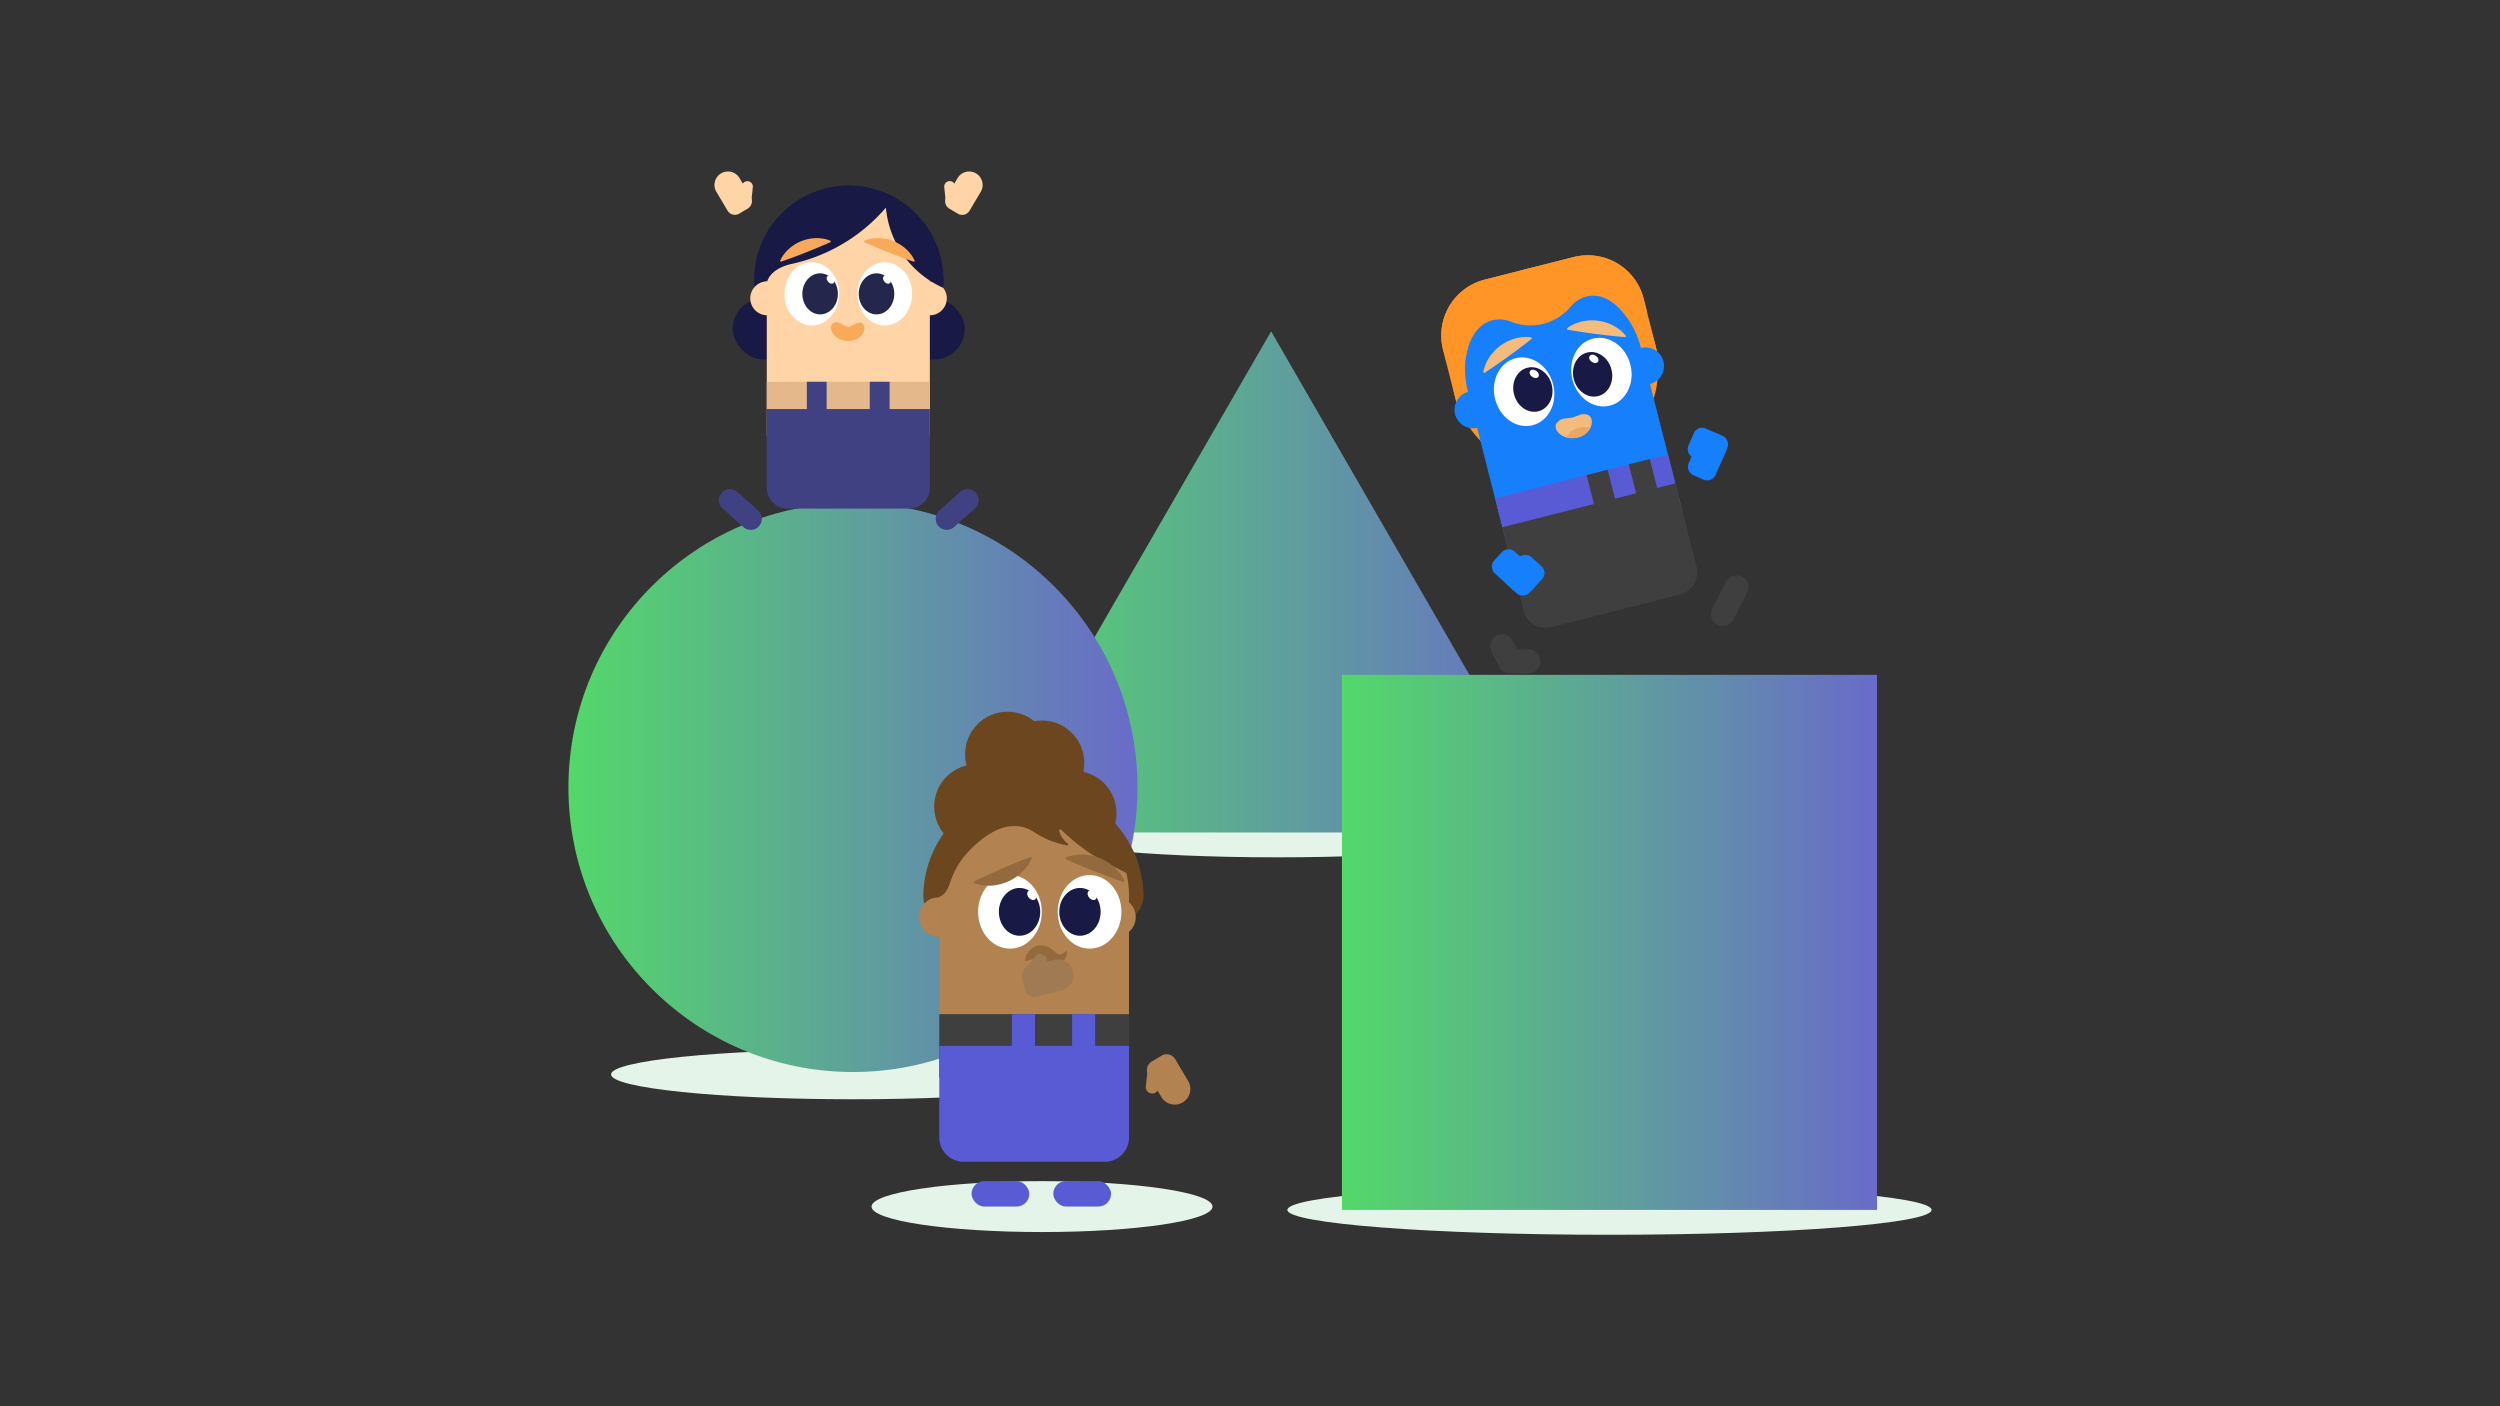 <svg xmlns="http://www.w3.org/2000/svg" xmlns:xlink="http://www.w3.org/1999/xlink" data-name="Layer 1" viewBox="0 0 1920 1080"><rect x="0" y="0" width="1920" height="1080" fill="#333333" stroke="none"/><defs><linearGradient id="a" x1="754.03" x2="1198.43" y1="446.9" y2="446.9" gradientUnits="userSpaceOnUse"><stop class="stopColora0e6f2 svgShape" offset="0" stop-color="#53d86a"/><stop class="stopColor69a8c9 svgShape" offset="1" stop-color="#696bc9"/></linearGradient><linearGradient id="b" x1="436.55" x2="873.59" y1="604.79" y2="604.79" xlink:href="#a"/><linearGradient id="c" x1="1030.6" x2="1441.53" y1="723.74" y2="723.74" xlink:href="#a"/></defs><path fill="#167ffc" d="M1311.85,331.4h0a11.28,11.28,0,0,1,11.28,11.28V361a7.13,7.13,0,0,1-7.13,7.13h-8.3a7.13,7.13,0,0,1-7.13-7.13V342.68A11.28,11.28,0,0,1,1311.85,331.4Z" class="colorf3c4af svgShape" transform="rotate(23.67 1311.654 349.677)"/><rect width="28.06" height="24.23" x="1297.68" y="330.89" fill="#167ffc" class="colorf3c4af svgShape" rx="6.65" transform="rotate(23.67 1311.506 342.908)"/><path fill="#fe9526" d="M1150.8 204.63h70.49a44.24 44.24 0 0144.24 44.24v50.41a0 0 0 010 0h-159a0 0 0 010 0V248.87A44.24 44.24 0 011150.8 204.63zM1150.8 204.63h70.49a44.24 44.24 0 0144.24 44.24v50.41a0 0 0 010 0h-159a0 0 0 010 0V248.87A44.24 44.24 0 011150.8 204.63z" class="colore07b4f svgShape" transform="rotate(-14.25 1186.038 251.97)"/><circle cx="1193.96" cy="283.12" r="79.48" fill="#fe9526" class="colore07b4f svgShape"/><circle cx="1263.72" cy="281.05" r="14.26" fill="#167ffc" class="colorf3c4af svgShape"/><circle cx="1131.34" cy="314.67" r="14.26" fill="#167ffc" class="colorf3c4af svgShape"/><path fill="#167ffc" d="M1198.53,214.39h0A68.48,68.48,0,0,1,1267,282.87v107.9a0,0,0,0,1,0,0h-137a0,0,0,0,1,0,0V282.87A68.48,68.48,0,0,1,1198.53,214.39Z" class="colorf3c4af svgShape" transform="rotate(-14.25 1198.523 302.565)"/><rect width="136.95" height="45.83" x="1151.76" y="365.14" fill="#595bd4" class="color438faa svgShape" transform="rotate(-14.25 1220.218 388.03)"/><rect width="16.67" height="45.83" x="1256.28" y="353.87" fill="#3f3f3f" class="color3f3f3f svgShape" transform="rotate(-14.25 1264.603 376.8)"/><rect width="16.67" height="45.83" x="1223.9" y="362.09" fill="#3f3f3f" class="color3f3f3f svgShape" transform="rotate(-14.25 1232.213 385.02)"/><path fill="#3f3f3f" d="M1162.06,386.77h137a0,0,0,0,1,0,0V452.9a17.5,17.5,0,0,1-17.5,17.5H1179.56a17.5,17.5,0,0,1-17.5-17.5V386.77a0,0,0,0,1,0,0Z" class="color3f3f3f svgShape" transform="rotate(-14.25 1230.508 428.56)"/><ellipse cx="1170.52" cy="300.85" fill="#fff" class="colorffffff svgShape" rx="22.99" ry="26.56" transform="rotate(-14.25 1170.503 300.85)"/><ellipse cx="1177.24" cy="299.14" fill="#181944" class="color182844 svgShape" rx="14.93" ry="17.25" transform="rotate(-14.25 1177.218 299.13)"/><ellipse cx="1182.81" cy="285.36" fill="#fff" class="colorffffff svgShape" rx="2.75" ry="3.9" transform="matrix(.58 -.81 .81 .58 261.12 1079.69)"/><ellipse cx="1229.87" cy="285.78" fill="#fff" class="colorffffff svgShape" rx="22.99" ry="26.56" transform="rotate(-14.25 1229.873 285.765)"/><ellipse cx="1223.14" cy="287.48" fill="#181944" class="color182844 svgShape" rx="14.93" ry="17.25" transform="rotate(-14.25 1223.118 287.48)"/><ellipse cx="1228.71" cy="273.7" fill="#fff" class="colorffffff svgShape" rx="2.75" ry="3.9" transform="matrix(.58 -.81 .81 .58 289.72 1112.11)"/><path fill="#f4bb7f" d="M1207.64,320.65c3.66-.93,8.08-4.25,12.56-1.59s2.89,14.06-8.42,16.93-19.84-6.09-16.32-10.92S1203.21,321.78,1207.64,320.65Z" class="colorf4987f svgShape"/><path fill="#e8a762" d="M1203.05,336s4.23-10.42,18.37-7.34C1221.42,328.61,1216.68,338.81,1203.05,336Z" class="colore86275 svgShape"/><path fill="#f4bb7f" d="M1203.6 252.08a22.89 22.89 0 013.13-2.05 31.22 31.22 0 019-3.3 34.42 34.42 0 0111.51-.39 35.21 35.21 0 0111 3.33 33.45 33.45 0 015.31 3.28 30.16 30.16 0 012.58 2.2 22.89 22.89 0 012.51 2.77l-.13 1-5.67-.48-5.66-.58c-3.77-.41-7.52-.9-11.29-1.34s-7.51-1-11.26-1.58l-5.61-.87-5.61-1zM1139.2 285.72a24 24 0 01.88-3.64 31.14 31.14 0 011.21-3.17 33.21 33.21 0 013.1-5.41 34.85 34.85 0 018.12-8.18 35.35 35.35 0 0110.32-5.13 32.11 32.11 0 019.5-1.41 23.64 23.64 0 013.72.3l.6.83-4.46 3.54-4.52 3.44c-3 2.29-6.1 4.51-9.14 6.76s-6.16 4.41-9.28 6.57l-4.69 3.21-4.76 3.13z" class="colorf4987f svgShape"/><path fill="#fe9526" d="M1235.75,199.17h0c-1-.41-2.07-.78-3.12-1.11l-.13,0-1.39-.4-.49-.13-.74-.19h0a44,44,0,0,0-18.58-.47l-.19,0c-.84.16-1.67.34-2.51.55l-68.32,17.35c-.82.21-1.62.45-2.42.7l-.21.06a44,44,0,0,0-16.12,9.29h0c-.13.11-.25.24-.37.35l-.74.7-.61.6-.65.67-.62.67c-.2.21-.39.43-.58.65l-.62.71-.11.13h0a44.43,44.43,0,0,0-8.63,16.36h0c-.12.4-.2.8-.3,1.2-.23.89-.42,1.79-.59,2.69-.11.56-.22,1.11-.3,1.67l0,.13v0a43.94,43.94,0,0,0,.91,17.17l2.5,9.83,3.24-.83,2.74-.69,9-2.3c2-13,8.21-25.44,20.33-28.52a22.55,22.55,0,0,1,13.42.73,40.61,40.61,0,0,0,47.41-12,22.49,22.49,0,0,1,11.45-7c12.12-3.08,23,5,30.72,15.55l15.72-4-2.5-9.83A44.18,44.18,0,0,0,1235.75,199.17Z" class="colore07b4f svgShape"/><ellipse cx="981.03" cy="639.34" fill="#e5f4e8" class="colore5f4f4 svgShape" rx="185.76" ry="19.09"/><ellipse cx="1236.07" cy="929.21" fill="#e5f4e8" class="colore5f4f4 svgShape" rx="247.38" ry="19.09"/><polygon fill="url(#a)" points="976.23 254.47 754.03 639.34 1198.43 639.34 976.23 254.47"/><ellipse cx="800.28" cy="926.66" fill="#e5f4e8" class="colore5f4f4 svgShape" rx="130.94" ry="19.55"/><ellipse cx="655.07" cy="825.15" fill="#e5f4e8" class="colore5f4f4 svgShape" rx="185.76" ry="19.09"/><circle cx="655.07" cy="604.79" r="218.52" fill="url(#b)"/><rect width="410.93" height="410.93" x="1030.6" y="518.28" fill="url(#c)"/><rect width="41.66" height="18.37" x="1307.57" y="452.09" fill="#3f3f3f" class="color3f3f3f svgShape" rx="9.18" transform="rotate(-62.95 1328.406 461.268)"/><path fill="#167ffc" d="M1164,421.24h0a11.3,11.3,0,0,1,11.3,11.3v18.38a7.14,7.14,0,0,1-7.14,7.14h-8.31a7.14,7.14,0,0,1-7.14-7.14V432.53A11.3,11.3,0,0,1,1164,421.24Z" class="colorf3c4af svgShape" transform="rotate(132.56 1164.013 439.676)"/><rect width="28.1" height="24.27" x="1156.42" y="429.58" fill="#167ffc" class="colorf3c4af svgShape" rx="6.66" transform="rotate(132.56 1170.477 441.747)"/><polyline fill="none" stroke="#3f3f3f" stroke-linecap="round" stroke-linejoin="round" stroke-width="18.46" points="1153.64 496.35 1159.63 507.94 1173.77 507.94"/><rect width="178.25" height="46.97" x="562.71" y="229.11" fill="#181944" class="color182844 svgShape" rx="23.49"/><circle cx="651.83" cy="215.25" r="72.67" fill="#181944" class="color182844 svgShape"/><circle cx="714.12" cy="229.11" r="13.04" fill="#ffd4a7" class="colorffd5a7 svgShape"/><circle cx="589.24" cy="229.11" r="13.04" fill="#ffd4a7" class="colorffd5a7 svgShape"/><path fill="#ffd4a7" d="M651.51,152.89h0a62.61,62.61,0,0,1,62.61,62.61v98.66a0,0,0,0,1,0,0H588.89a0,0,0,0,1,0,0V215.5A62.61,62.61,0,0,1,651.51,152.89Z" class="colorffd5a7 svgShape"/><path fill="#ffd4a7" d="M558.6,130.79h7.61a6.54,6.54,0,0,1,6.54,6.54v16.82a10.34,10.34,0,0,1-10.34,10.34h0a10.34,10.34,0,0,1-10.34-10.34V137.33a6.54,6.54,0,0,1,6.54-6.54Z" class="colorffd5a7 svgShape" transform="rotate(149.28 562.4 147.638)"/><path fill="#ffd4a7" d="M570.27,139h6.55a.93.93,0,0,1,.93.93v11.71a4.21,4.21,0,0,1-4.21,4.21h0a4.21,4.21,0,0,1-4.21-4.21V140a.93.93,0,0,1,.93-.93Z" class="colorffd5a7 svgShape" transform="rotate(-173.96 573.541 147.48)"/><path fill="#ffd4a7" d="M741,130.79h0a10.34,10.34,0,0,1,10.34,10.34V158a6.54,6.54,0,0,1-6.54,6.54h-7.61a6.54,6.54,0,0,1-6.54-6.54V141.13A10.34,10.34,0,0,1,741,130.79Z" class="colorffd5a7 svgShape" transform="rotate(30.72 740.968 147.644)"/><path fill="#ffd4a7" d="M729.81,139h0a4.21,4.21,0,0,1,4.21,4.21v11.71a.93.93,0,0,1-.93.93h-6.55a.93.93,0,0,1-.93-.93V143.24a4.21,4.21,0,0,1,4.21-4.21Z" class="colorffd5a7 svgShape" transform="rotate(-6.04 730.365 147.54)"/><rect width="125.22" height="41.9" x="588.89" y="293.2" fill="#e4b88a" class="colore49e8a svgShape"/><rect width="15.24" height="41.9" x="667.97" y="293.2" fill="#404182" class="color405182 svgShape"/><rect width="15.24" height="41.9" x="619.64" y="293.2" fill="#404182" class="color405182 svgShape"/><path fill="#404182" d="M588.89,314.15H714.12a0,0,0,0,1,0,0v60.47a16,16,0,0,1-16,16H604.9a16,16,0,0,1-16-16V314.15A0,0,0,0,1,588.89,314.15Z" class="color405182 svgShape"/><path fill="#f8aa58" d="M651.52,250.91c3.46,0,7.91-5.53,11.28-2.16s-.6,13.12-11.28,13.12-16.22-9.87-12-13.36S647.34,250.91,651.52,250.91Z" class="colorf8b558 svgShape"/><ellipse cx="623.51" cy="225.68" fill="#fff" class="colorffffff svgShape" rx="21.02" ry="24.29"/><ellipse cx="629.85" cy="225.68" fill="#25264c" class="color2c254c svgShape" rx="13.65" ry="15.77"/><ellipse cx="637.9" cy="214.72" fill="#fff" class="colorffffff svgShape" rx="2.51" ry="3.56" transform="rotate(-40.07 637.88 214.715)"/><ellipse cx="679.5" cy="225.68" fill="#fff" class="colorffffff svgShape" rx="21.02" ry="24.29"/><ellipse cx="673.16" cy="225.68" fill="#25264c" class="color2c254c svgShape" rx="13.65" ry="15.77"/><ellipse cx="681.2" cy="214.72" fill="#fff" class="colorffffff svgShape" rx="2.51" ry="3.56" transform="rotate(-40.07 681.186 214.724)"/><path fill="#181944" d="M686.68,151.47a72.67,72.67,0,0,0-106.87,54.2H580l9.27,10.41s2-9.73,18.88-13.42l.92-.21A132.27,132.27,0,0,0,686.68,151.47Z" class="color182844 svgShape"/><path fill="#181944" d="M680.25,148.34c-.09,1.51-.15,3-.15,4.55A74.61,74.61,0,0,0,724.26,221c.15-1.9.25-3.81.25-5.75A72.72,72.72,0,0,0,680.25,148.34Z" class="color182844 svgShape"/><path fill="#f8aa58" d="M663.81 184.91a24.57 24.57 0 016.28-1.73 30.83 30.83 0 015.7-.28 31.92 31.92 0 0110.29 2.25 32.42 32.42 0 019 5.43 31.08 31.08 0 014 4.11 24.65 24.65 0 013.39 5.54l-.35.87-4.91-1.7-4.88-1.79c-3.25-1.21-6.47-2.49-9.7-3.73S676.19 191.3 673 190l-4.78-2-4.75-2.12zM599.17 200.23a24.43 24.43 0 013.38-5.56 31 31 0 014-4.11 31.84 31.84 0 019-5.41 32.23 32.23 0 0110.3-2.23 30.87 30.87 0 015.7.28 24.93 24.93 0 016.27 1.71l.34.88-4.74 2.12-4.79 2c-3.19 1.35-6.41 2.62-9.62 3.93s-6.45 2.52-9.7 3.73l-4.88 1.79-4.92 1.7z" class="colorf8b558 svgShape"/><line x1="727.09" x2="743.09" y1="398.44" y2="384.08" fill="none" stroke="#404182" stroke-linecap="round" stroke-linejoin="round" stroke-width="17" class="colorStroke405182 svgStroke"/><line x1="576.58" x2="560.57" y1="398.44" y2="384.08" fill="none" stroke="#404182" stroke-linecap="round" stroke-linejoin="round" stroke-width="17" class="colorStroke405182 svgStroke"/><path fill="#6b461f" d="M878.23,688.15c0,46.71-169.13,46.71-169.13,0a84.57,84.57,0,0,1,169.13,0Z" class="color6b1f1f svgShape"/><circle cx="750.01" cy="619.47" r="32.57" fill="#6b461f" class="color6b1f1f svgShape"/><circle cx="773.78" cy="579.17" r="32.57" fill="#6b461f" class="color6b1f1f svgShape"/><circle cx="800.17" cy="585.94" r="32.57" fill="#6b461f" class="color6b1f1f svgShape"/><circle cx="824.9" cy="624.56" r="32.57" fill="#6b461f" class="color6b1f1f svgShape"/><circle cx="787.22" cy="638.6" r="32.57" fill="#6b461f" class="color6b1f1f svgShape"/><circle cx="720.96" cy="704.29" r="15.17" fill="#b28250" class="colorb26c50 svgShape"/><circle cx="857.07" cy="704.29" r="15.17" fill="#b28250" class="colorb26c50 svgShape"/><path fill="#b28250" d="M794.21,614.69h0a72.86,72.86,0,0,1,72.86,72.86V803.25a0,0,0,0,1,0,0H721.35a0,0,0,0,1,0,0V687.55A72.86,72.86,0,0,1,794.21,614.69Z" class="colorb26c50 svgShape"/><rect width="44.36" height="19.56" x="746.14" y="907.07" fill="#595bd4" class="color438faa svgShape" rx="9.78"/><rect width="44.36" height="19.56" x="808.92" y="907.07" fill="#595bd4" class="color438faa svgShape" rx="9.78"/><path fill="#b28250" d="M893.88,810.25h8.85a7.61,7.61,0,0,1,7.61,7.61v19.57a12,12,0,0,1-12,12h0a12,12,0,0,1-12-12V817.86A7.61,7.61,0,0,1,893.88,810.25Z" class="colorb26c50 svgShape" transform="rotate(-30.72 898.3 829.853)"/><path fill="#b28250" d="M881.52,820.26h7.62a1.09,1.09,0,0,1,1.09,1.09V835a4.9,4.9,0,0,1-4.9,4.9h0a4.9,4.9,0,0,1-4.9-4.9V821.35a1.09,1.09,0,0,1,1.09-1.09Z" class="colorb26c50 svgShape" transform="rotate(6.04 885.946 830.731)"/><rect width="145.71" height="48.76" x="721.35" y="778.87" fill="#3f3f3f" class="color3f3f3f svgShape"/><rect width="17.73" height="48.76" x="823.36" y="778.87" fill="#595bd4" class="color438faa svgShape"/><rect width="17.73" height="48.76" x="777.13" y="778.87" fill="#595bd4" class="color438faa svgShape"/><path fill="#595bd4" d="M721.35,803.25H867.07a0,0,0,0,1,0,0v70.36a18.62,18.62,0,0,1-18.62,18.62H740a18.62,18.62,0,0,1-18.62-18.62V803.25A0,0,0,0,1,721.35,803.25Z" class="color438faa svgShape"/><path fill="#6b461f" d="M714,675.06c-1.3,4.42-2,10.12,1.48,12.88,3,2.34,7.41.93,9.94-1.92s3.67-6.74,5-10.39c4.74-12.91,12.38-21.92,22.74-30.34,4.26-3.46,13.31-9.77,22.39-10.69,11.54-1.17,17.37,3.73,21,5.95a66.37,66.37,0,0,0,23,8.68.69.69,0,0,0,.56-1.21,19.91,19.91,0,0,1-6.69-9.73,1,1,0,0,1,1.61-1c5.29,5.09,18.91,17.21,32.26,24.06,8.27,4.25,19.25,10,27.72,13.81,1.24-9.49-2.46-19.13-8.17-26.55s-13.27-12.93-20.88-18c-14.69-9.88-30.48-18.89-47.72-21.17a67.39,67.39,0,0,0-50.09,14C733.91,634.68,717,656.52,714,675.06Z" class="color6b1f1f svgShape"/><ellipse cx="775.64" cy="700.3" fill="#fff" class="colorffffff svgShape" rx="24.46" ry="28.26"/><ellipse cx="783.02" cy="700.3" fill="#181944" class="color182844 svgShape" rx="15.88" ry="18.35"/><ellipse cx="792.37" cy="687.54" fill="#fff" class="colorffffff svgShape" rx="2.93" ry="4.15" transform="rotate(-40.07 792.357 687.53)"/><ellipse cx="836.79" cy="700.3" fill="#fff" class="colorffffff svgShape" rx="24.46" ry="28.26"/><ellipse cx="829.41" cy="700.3" fill="#181944" class="color182844 svgShape" rx="15.88" ry="18.35"/><ellipse cx="838.76" cy="687.54" fill="#fff" class="colorffffff svgShape" rx="2.93" ry="4.15" transform="rotate(-40.07 838.744 687.528)"/><path fill="#936a3e" d="M818.53 658.67a25.06 25.06 0 013.76-1.29 35.42 35.42 0 013.54-.73 35.87 35.87 0 016.64-.32 37.55 37.55 0 0122.47 8.94 33 33 0 016.7 7.72 24.5 24.5 0 011.86 3.51l-.4 1-5.72-2-5.68-2.08c-3.78-1.4-7.52-2.9-11.29-4.34s-7.48-3-11.2-4.57l-5.56-2.37-5.52-2.48zM792.41 659a23.72 23.72 0 01-1.74 3.57c-.63 1.09-1.31 2.07-2 3a34.84 34.84 0 01-4.47 4.91 36.7 36.7 0 01-10.31 6.63 37.55 37.55 0 01-11.9 3 36.18 36.18 0 01-6.64-.11 33.85 33.85 0 01-3.55-.61 24.39 24.39 0 01-3.8-1.17l-.44-1 5.45-2.64 5.49-2.54c3.66-1.69 7.37-3.28 11-4.92s7.42-3.16 11.15-4.68l5.61-2.26L792 658zM787.22 738.28a11.94 11.94 0 011.56-5.56 13.44 13.44 0 013.94-4.48 11.93 11.93 0 013-1.55 11.21 11.21 0 013.66-.63 13.19 13.19 0 016.88 1.92 24.17 24.17 0 014 3.11 7.15 7.15 0 002 1.55 4.12 4.12 0 003 0 12.85 12.85 0 004-2.61 8.28 8.28 0 01-3.13 8.21 8.84 8.84 0 01-3.32 1.53 9.35 9.35 0 01-3.81.18 12.23 12.23 0 01-3.43-1.07c-1.93-.93-3.19-1.8-4.14-2.24a7.45 7.45 0 00-2.34-.75 7.91 7.91 0 00-1.15-.13 9.8 9.8 0 00-1.54.1 28.49 28.49 0 00-4.06.95C790.8 737.24 789.18 737.77 787.22 738.28z" class="color934b3e svgShape"/><path fill="#9f7a53" d="M805.07,731.14h0a12,12,0,0,1,12,12v19.57a7.61,7.61,0,0,1-7.61,7.61h-8.85a7.61,7.61,0,0,1-7.61-7.61V743.17a12,12,0,0,1,12-12Z" class="color9f5f53 svgShape" transform="rotate(75.72 805.07 750.745)"/><path fill="#9f7a53" d="M796,731.62h0a4.9,4.9,0,0,1,4.9,4.9v13.62a1.09,1.09,0,0,1-1.09,1.09h-7.62a1.09,1.09,0,0,1-1.09-1.09V736.52a4.9,4.9,0,0,1,4.9-4.9Z" class="color9f5f53 svgShape" transform="rotate(38.96 795.982 741.298)"/></svg>